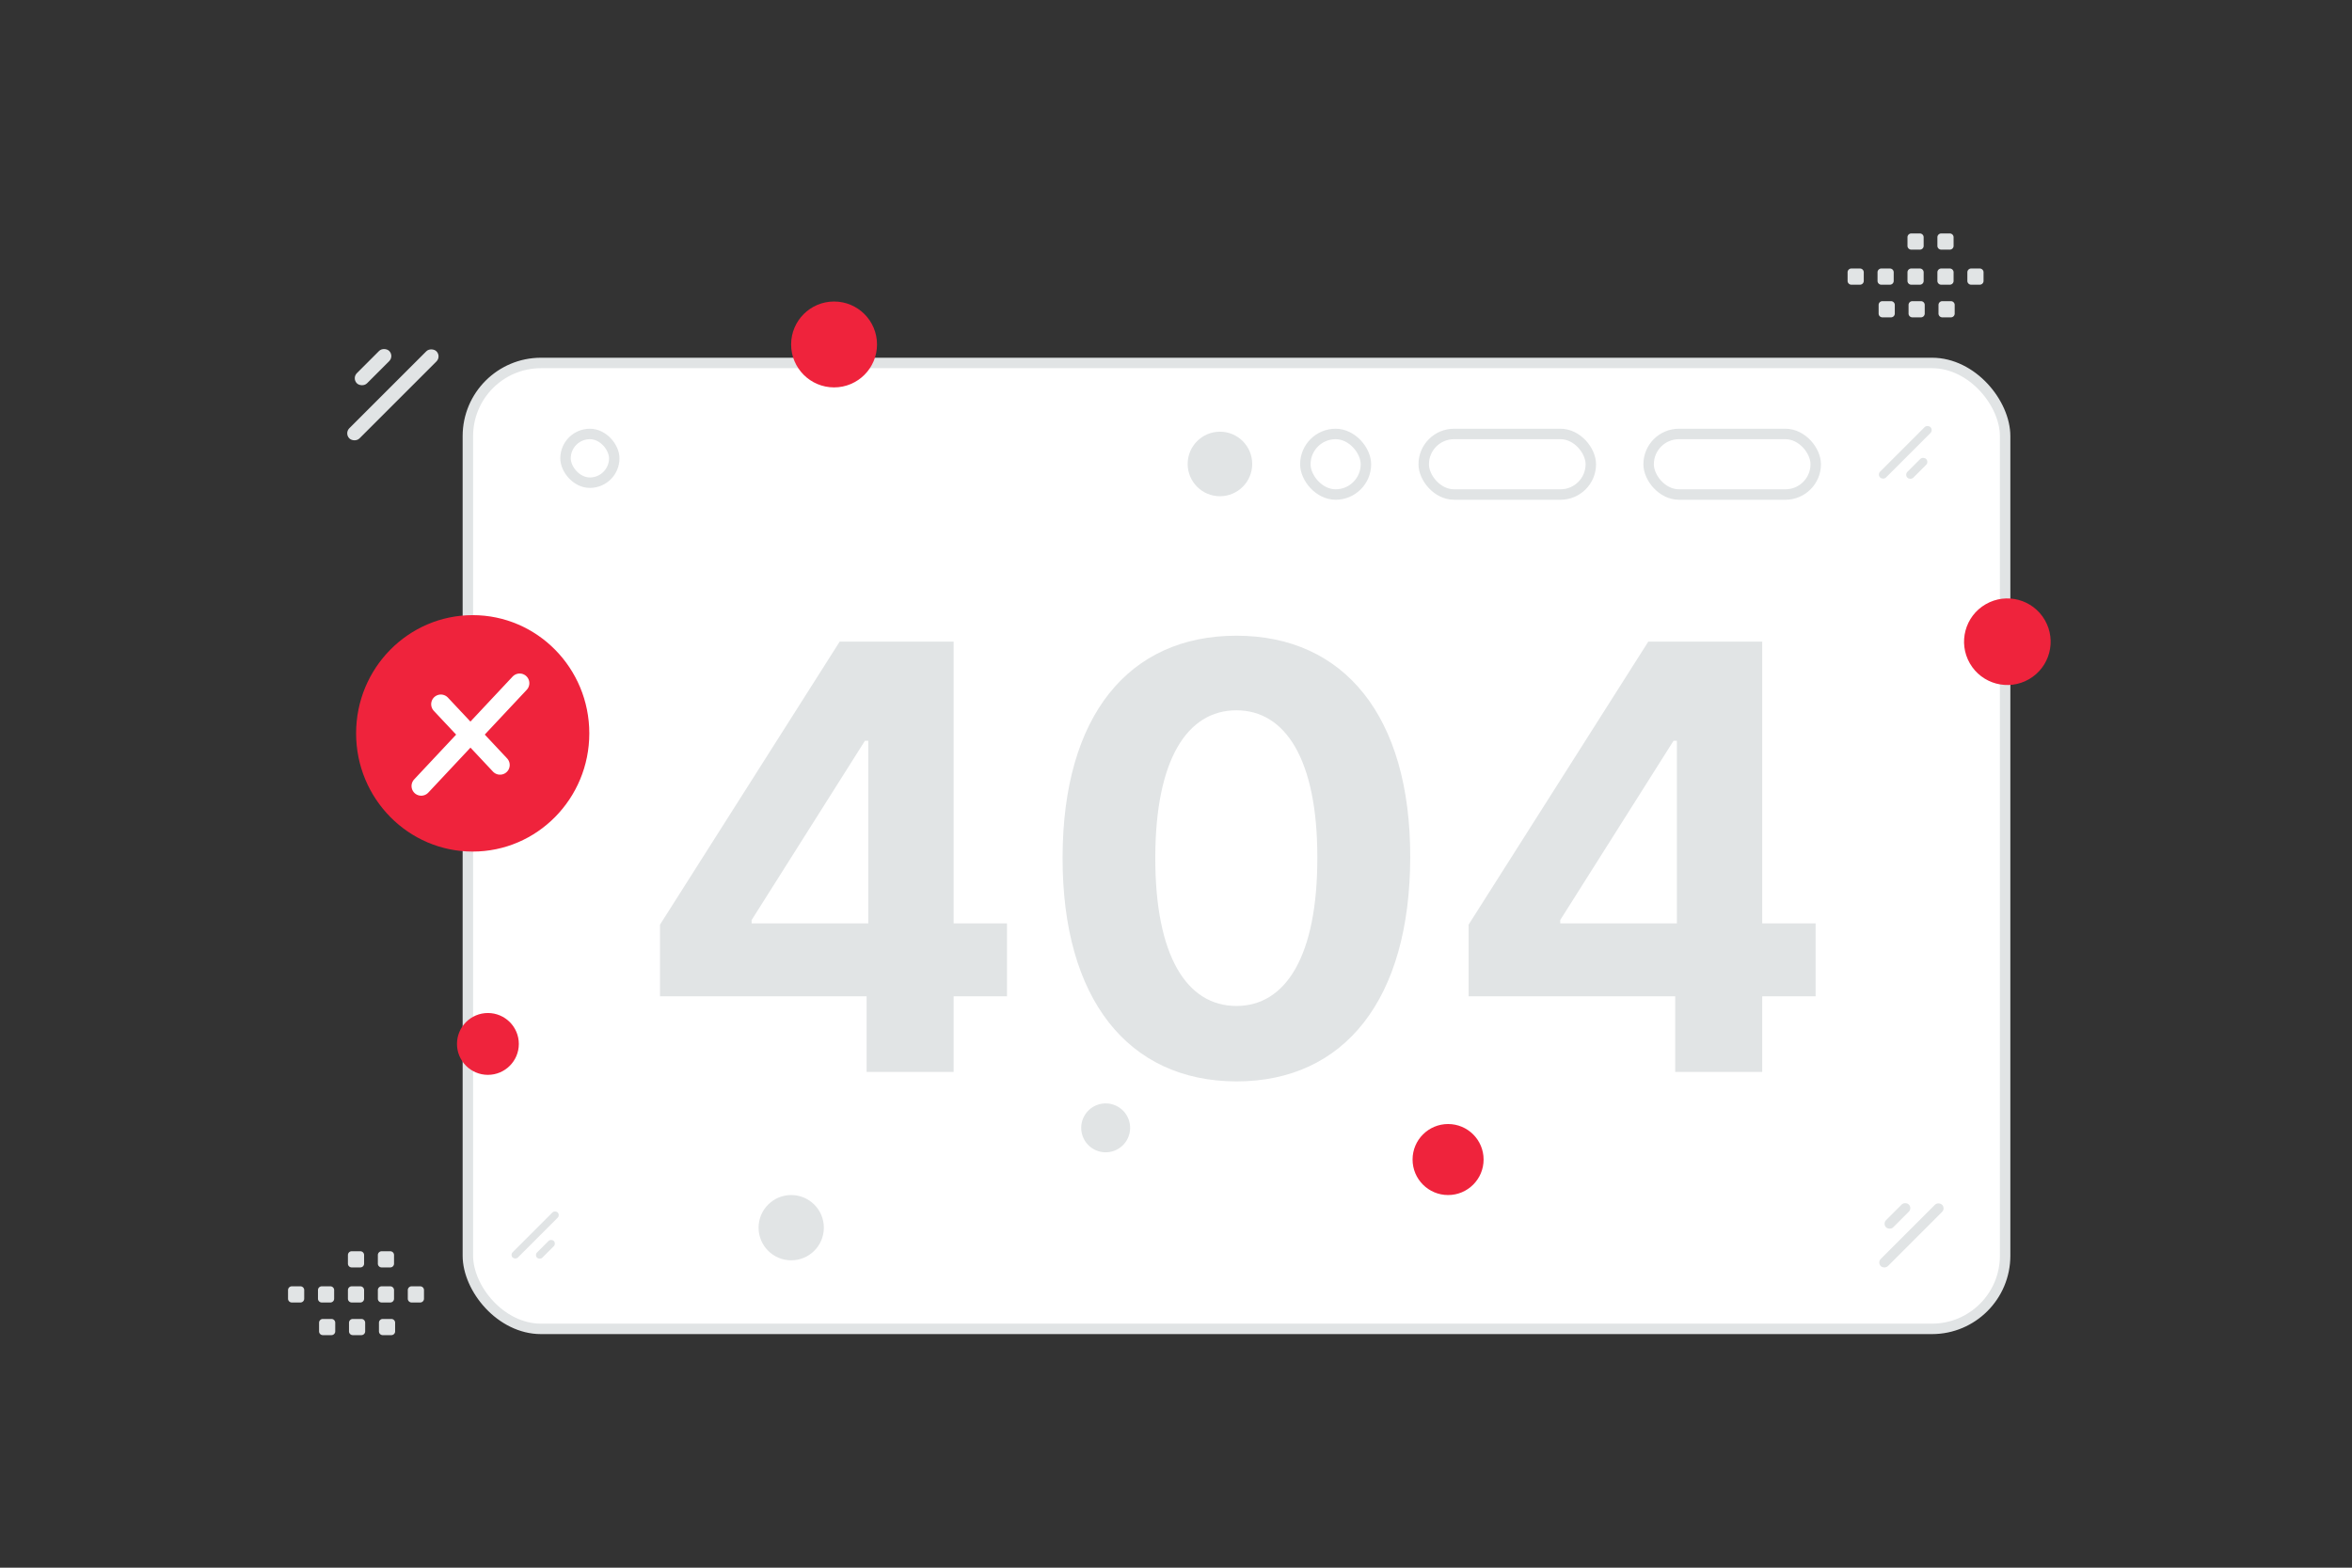 <svg width="900" height="600" viewBox="0 0 900 600" fill="none" xmlns="http://www.w3.org/2000/svg">
    <rect x="0" y="0" width="900" height="600" fill="#333333" stroke="none"/>
    <path fill="transparent" d="M0 0h900v600H0z"/>
    <rect x="179.031" y="138.913" width="588.237" height="369.687" rx="28" fill="#fff" stroke="#E1E4E5"
          stroke-width="4"/>
    <rect x="630.851" y="166.091" width="63.943" height="23.177" rx="11.589" fill="#fff" stroke="#E1E4E5"
          stroke-width="4"/>
    <rect x="544.79" y="166.091" width="63.943" height="23.177" rx="11.589" fill="#fff" stroke="#E1E4E5"
          stroke-width="4"/>
    <rect x="499.495" y="166.091" width="23.177" height="23.177" rx="11.589" fill="#fff" stroke="#E1E4E5"
          stroke-width="4"/>
    <path d="M252.553 381.315h79.058v28.953h33.296v-28.953h20.428v-27.908h-20.428v-107.85h-43.591L252.553 353.89v27.425zm79.701-27.908h-44.636v-1.287l43.349-68.602h1.287v69.889zm140.864 60.48c41.419 0 66.431-31.527 66.512-85.814.08-53.884-25.254-84.768-66.512-84.768-41.338 0-66.431 30.803-66.511 84.768-.161 54.126 25.012 85.733 66.511 85.814zm0-28.873c-18.899 0-31.124-18.98-31.044-56.941.081-37.397 12.225-56.217 31.044-56.217 18.739 0 30.964 18.82 30.964 56.217.08 37.961-12.144 56.941-30.964 56.941zm88.85-3.699h79.058v28.953h33.296v-28.953h20.428v-27.908h-20.428v-107.85h-43.591L561.968 353.89v27.425zm79.701-27.908h-44.636v-1.287l43.349-68.602h1.287v69.889z"
          fill="#E1E4E5"/>
    <rect x="216.399" y="166.091" width="18.648" height="18.648" rx="9.324" fill="#fff" stroke="#E1E4E5"
          stroke-width="4"/>
    <circle r="11.833" transform="matrix(1 0 0 -1 186.698 399.545)" fill="#EF233C"/>
    <circle r="16.569" transform="scale(-1 1) rotate(30 -842.37 -1310.527)" fill="#EF233C"/>
    <circle r="12.349" transform="matrix(-1 0 0 1 466.813 177.572)" fill="#E1E4E5"/>
    <circle cx="319.16" cy="131.833" r="16.435" fill="#EF233C"/>
    <circle cx="554.114" cy="443.789" transform="rotate(180 554.114 443.789)" fill="#EF233C" r="13.589"/>
    <circle r="12.49" transform="matrix(-1 0 0 1 302.76 469.868)" fill="#E1E4E5"/>
    <circle r="9.36" transform="scale(1 -1) rotate(-30 -593.95 -1005.323)" fill="#E1E4E5"/>
    <rect x="718.31" y="181.625" width="27.252" height="3.175" rx="1.588" transform="rotate(-45 718.31 181.625)"
          fill="#E1E4E5"/>
    <rect x="728.759" y="181.7" width="10.119" height="3.175" rx="1.588" transform="rotate(-45 728.759 181.7)"
          fill="#E1E4E5"/>
    <rect x="195.148" y="480.282" width="24.384" height="2.841" rx="1.42" transform="rotate(-45 195.148 480.282)"
          fill="#E1E4E5"/>
    <rect x="204.497" y="480.348" width="9.054" height="2.841" rx="1.42" transform="rotate(-45 204.497 480.348)"
          fill="#E1E4E5"/>
    <rect x="168.95" y="136.396" width="47.139" height="5.492" rx="2.746" transform="rotate(135 168.95 136.396)"
          fill="#E1E4E5"/>
    <rect x="150.878" y="136.267" width="17.503" height="5.492" rx="2.746" transform="rotate(135 150.878 136.267)"
          fill="#E1E4E5"/>
    <rect x="744.509" y="462.467" width="33.185" height="3.866" rx="1.933" transform="rotate(135 744.509 462.467)"
          fill="#E1E4E5"/>
    <rect x="731.786" y="462.377" width="12.322" height="3.866" rx="1.933" transform="rotate(135 731.786 462.377)"
          fill="#E1E4E5"/>
    <path fill-rule="evenodd" clip-rule="evenodd"
          d="M708.429 102.773h3.304c.799 0 1.442.65 1.442 1.442v3.304c0 .799-.65 1.442-1.442 1.442h-3.304c-.792 0-1.442-.65-1.442-1.442v-3.304a1.439 1.439 0 0 1 1.442-1.442zm11.455 0h3.304c.792 0 1.442.65 1.442 1.442v3.304c0 .799-.65 1.442-1.442 1.442h-3.304c-.792 0-1.442-.65-1.442-1.442v-3.304c0-.792.65-1.442 1.442-1.442zm11.463 0h3.304c.793 0 1.443.65 1.443 1.442v3.304c0 .799-.65 1.442-1.443 1.442h-3.304c-.792 0-1.442-.65-1.442-1.442v-3.304a1.439 1.439 0 0 1 1.442-1.442zm11.456 0h3.304c.792 0 1.442.65 1.442 1.442v3.304c0 .799-.65 1.442-1.442 1.442h-3.304a1.45 1.45 0 0 1-1.449-1.442v-3.304a1.458 1.458 0 0 1 1.449-1.442zm11.456 0h3.304c.799 0 1.449.65 1.449 1.442v3.304c0 .799-.65 1.442-1.449 1.442h-3.304c-.792 0-1.442-.65-1.442-1.442v-3.304c0-.792.65-1.442 1.442-1.442zm-33.955 12.492h3.304c.793 0 1.443.65 1.443 1.442v3.311c0 .792-.65 1.442-1.443 1.442h-3.304c-.799 0-1.442-.65-1.442-1.442v-3.304a1.44 1.44 0 0 1 1.442-1.449zm11.456 0h3.304c.792 0 1.442.65 1.442 1.442v3.311c0 .792-.65 1.442-1.442 1.442h-3.304c-.792 0-1.442-.65-1.442-1.442v-3.304a1.44 1.44 0 0 1 1.442-1.449zm11.456 0h3.304c.799 0 1.449.65 1.449 1.442v3.311a1.45 1.45 0 0 1-1.449 1.442h-3.304c-.792 0-1.442-.65-1.442-1.442v-3.304c0-.799.65-1.449 1.442-1.449zm-11.869-25.912h3.304c.793 0 1.443.65 1.443 1.442V94.1c0 .798-.65 1.442-1.443 1.442h-3.304c-.792 0-1.442-.65-1.442-1.442v-3.305a1.439 1.439 0 0 1 1.442-1.442zm11.456 0h3.304c.792 0 1.442.65 1.442 1.442V94.1c0 .798-.65 1.442-1.442 1.442h-3.304a1.45 1.45 0 0 1-1.449-1.442v-3.305a1.458 1.458 0 0 1 1.449-1.442zm-631.14 402.96h3.304c.799 0 1.442.65 1.442 1.442v3.304c0 .799-.65 1.442-1.442 1.442h-3.304c-.792 0-1.442-.65-1.442-1.442v-3.304a1.439 1.439 0 0 1 1.442-1.442zm11.455 0h3.304c.793 0 1.443.65 1.443 1.442v3.304c0 .799-.65 1.442-1.443 1.442h-3.304c-.792 0-1.442-.65-1.442-1.442v-3.304c0-.792.65-1.442 1.442-1.442zm11.463 0h3.305c.792 0 1.442.65 1.442 1.442v3.304c0 .799-.65 1.442-1.442 1.442h-3.305c-.792 0-1.442-.65-1.442-1.442v-3.304a1.44 1.44 0 0 1 1.442-1.442zm11.456 0h3.304c.792 0 1.442.65 1.442 1.442v3.304c0 .799-.65 1.442-1.442 1.442h-3.304a1.45 1.45 0 0 1-1.449-1.442v-3.304a1.458 1.458 0 0 1 1.449-1.442zm11.456 0h3.304c.799 0 1.449.65 1.449 1.442v3.304c0 .799-.65 1.442-1.449 1.442h-3.304c-.792 0-1.442-.65-1.442-1.442v-3.304c0-.792.65-1.442 1.442-1.442zm-33.954 12.492h3.304c.792 0 1.442.65 1.442 1.442v3.311c0 .792-.65 1.442-1.442 1.442h-3.304c-.799 0-1.443-.65-1.443-1.442v-3.304a1.442 1.442 0 0 1 1.443-1.449zm11.455 0h3.304c.792 0 1.442.65 1.442 1.442v3.311c0 .792-.65 1.442-1.442 1.442h-3.304c-.792 0-1.442-.65-1.442-1.442v-3.304a1.44 1.44 0 0 1 1.442-1.449zm11.456 0h3.304c.799 0 1.449.65 1.449 1.442v3.311a1.45 1.45 0 0 1-1.449 1.442h-3.304c-.792 0-1.442-.65-1.442-1.442v-3.304c0-.799.65-1.449 1.442-1.449zm-11.868-25.912h3.304c.792 0 1.442.65 1.442 1.443v3.304c0 .799-.65 1.442-1.442 1.442h-3.304c-.793 0-1.443-.65-1.443-1.442v-3.304a1.44 1.44 0 0 1 1.443-1.443zm11.455 0h3.304c.792 0 1.442.65 1.442 1.443v3.304c0 .799-.65 1.442-1.442 1.442h-3.304a1.45 1.45 0 0 1-1.449-1.442v-3.304a1.458 1.458 0 0 1 1.449-1.443z"
          fill="#E1E4E5"/>
    <path fill-rule="evenodd" clip-rule="evenodd"
          d="M180.882 325.922c-24.64 0-44.617-20.259-44.617-45.246 0-24.987 19.977-45.245 44.617-45.245 24.64 0 44.617 20.258 44.617 45.245s-19.977 45.246-44.617 45.246z"
          fill="#EF233C"/>
    <path d="m198.857 261.476-18.848 20.109-11.316-12.064" stroke="#fff" stroke-width="7.405" stroke-linecap="round"
          stroke-linejoin="round"/>
    <path d="m161.178 300.835 18.848-20.109 11.316 12.064" stroke="#fff" stroke-width="7.405" stroke-linecap="round"
          stroke-linejoin="round"/>
</svg>
